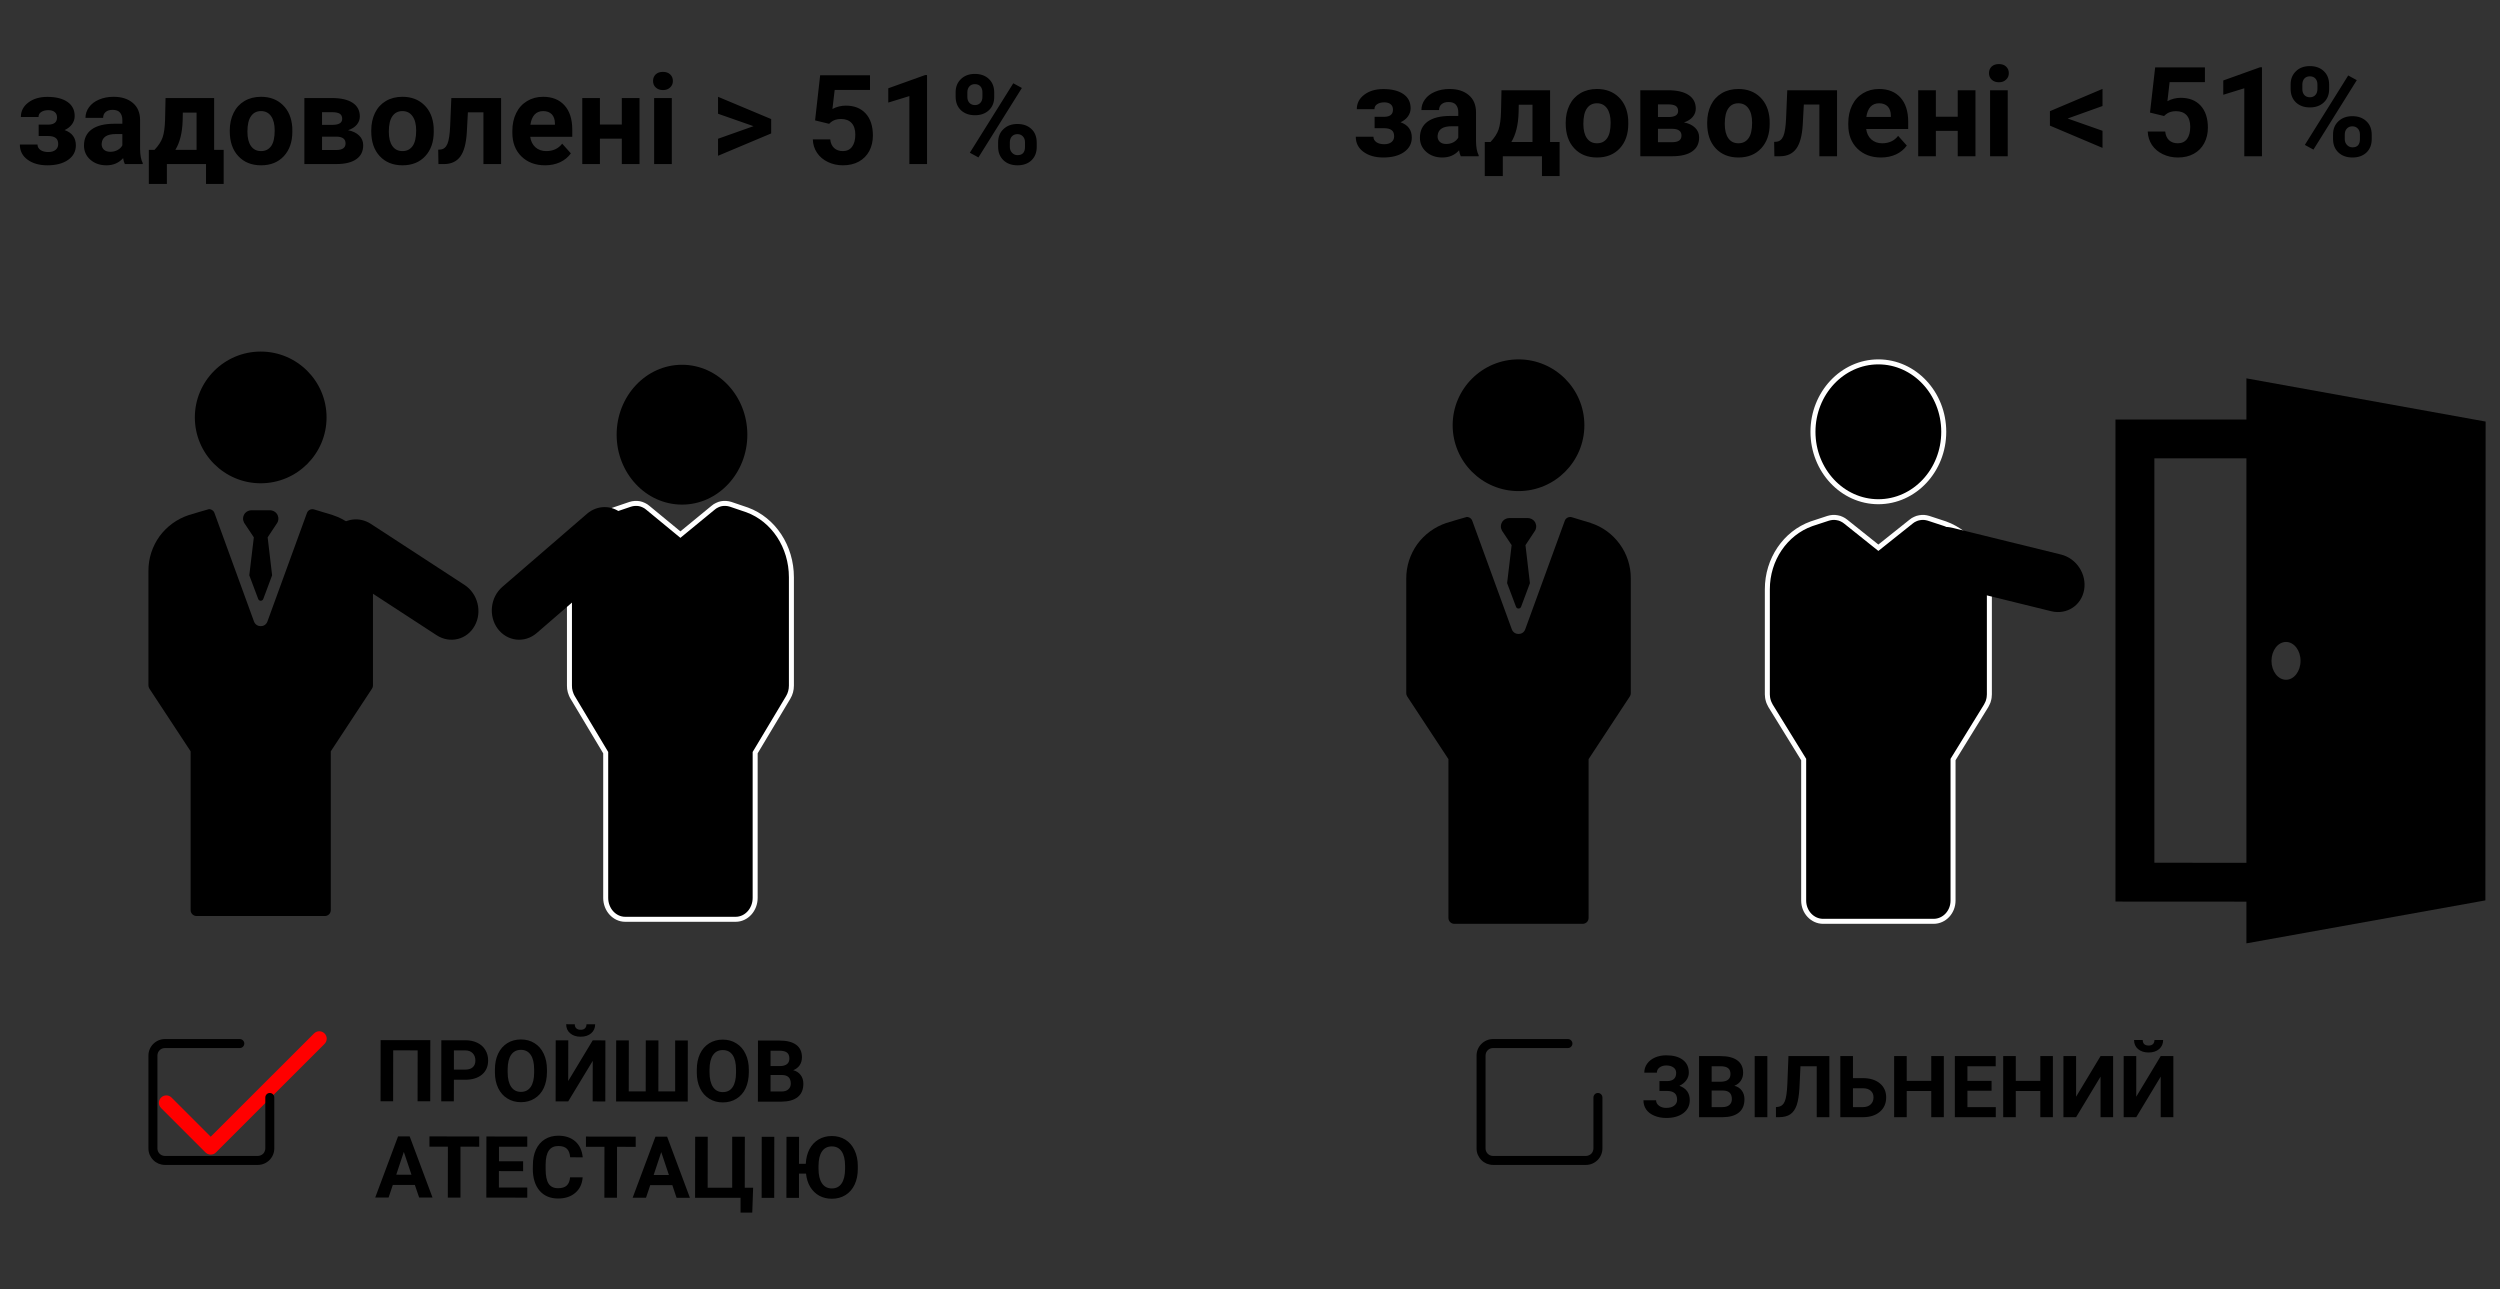 <svg xmlns="http://www.w3.org/2000/svg" viewBox="0 0 320 165" width="320" height="165">
	<rect x="0" y="0" width="320" height="165" fill="#333333" stroke="none"/>
	<style>
		tspan { white-space:pre }
		.shp0 { fill: #ff0000 } 
		.shp1 { fill: #000000 } 
		.shp2 { fill: none;stroke: #ffffff;stroke-width: 0.64 } 
	</style>
	<path id="Layer copy" fill-rule="evenodd" class="shp0" d="M26.97 147.79C26.91 147.79 26.85 147.78 26.79 147.77C26.73 147.76 26.67 147.74 26.61 147.72C26.55 147.69 26.5 147.67 26.45 147.63C26.4 147.6 26.35 147.56 26.3 147.51L20.62 141.83C20.44 141.65 20.34 141.41 20.34 141.16C20.34 140.91 20.44 140.67 20.62 140.49C20.8 140.31 21.04 140.21 21.29 140.21C21.54 140.21 21.78 140.31 21.96 140.49L26.97 145.5L40.2 132.28C40.38 132.1 40.62 132 40.87 132C41.12 132 41.36 132.1 41.54 132.28C41.72 132.46 41.82 132.7 41.82 132.95C41.82 133.2 41.72 133.44 41.54 133.62L27.64 147.51C27.6 147.56 27.55 147.6 27.5 147.63C27.45 147.67 27.39 147.7 27.34 147.72C27.28 147.74 27.22 147.76 27.16 147.77C27.1 147.78 27.04 147.79 26.97 147.79Z" />
	<path id="Layer copy" fill-rule="evenodd" class="shp1" d="M33 149.11L21.11 149.11C20.83 149.11 20.56 149.05 20.3 148.95C20.05 148.84 19.81 148.69 19.62 148.49C19.42 148.29 19.27 148.06 19.16 147.81C19.05 147.55 19 147.27 19 147L19 135.11C19 133.95 19.95 133 21.11 133L30.7 133C30.85 133 31 133.06 31.1 133.17C31.21 133.28 31.27 133.42 31.27 133.57C31.27 133.73 31.21 133.87 31.1 133.98C31 134.09 30.85 134.15 30.7 134.15L21.11 134.15C20.98 134.15 20.86 134.18 20.74 134.22C20.63 134.27 20.52 134.34 20.43 134.43C20.34 134.52 20.27 134.63 20.22 134.74C20.18 134.86 20.15 134.98 20.15 135.11L20.15 147C20.15 147.53 20.58 147.96 21.11 147.96L33 147.96C33.13 147.96 33.25 147.93 33.37 147.88C33.48 147.84 33.59 147.76 33.68 147.68C33.77 147.59 33.84 147.48 33.88 147.37C33.93 147.25 33.96 147.12 33.96 147L33.96 140.48C33.96 140.33 34.02 140.18 34.13 140.07C34.23 139.96 34.38 139.9 34.53 139.9C34.69 139.9 34.83 139.96 34.94 140.07C35.05 140.18 35.11 140.33 35.11 140.48L35.11 147C35.11 148.16 34.16 149.11 33 149.11Z" />
	<path id="Layer copy copy" fill-rule="evenodd" class="shp1" d="M203 149.11L191.11 149.11C190.83 149.11 190.56 149.05 190.3 148.95C190.05 148.84 189.81 148.69 189.62 148.49C189.42 148.29 189.27 148.06 189.16 147.81C189.05 147.55 189 147.27 189 147L189 135.11C189 133.95 189.95 133 191.11 133L200.7 133C200.85 133 201 133.06 201.1 133.17C201.21 133.28 201.27 133.42 201.27 133.57C201.27 133.73 201.21 133.87 201.1 133.98C201 134.09 200.85 134.15 200.7 134.15L191.11 134.15C190.98 134.15 190.86 134.18 190.74 134.22C190.63 134.27 190.52 134.34 190.43 134.43C190.34 134.52 190.27 134.63 190.22 134.74C190.18 134.86 190.15 134.98 190.15 135.11L190.15 147C190.15 147.53 190.58 147.96 191.11 147.96L203 147.96C203.13 147.96 203.25 147.93 203.37 147.88C203.48 147.84 203.59 147.76 203.68 147.68C203.77 147.59 203.84 147.48 203.88 147.37C203.93 147.25 203.96 147.12 203.96 147L203.96 140.48C203.96 140.33 204.02 140.18 204.13 140.07C204.23 139.96 204.38 139.9 204.53 139.9C204.69 139.9 204.83 139.96 204.94 140.07C205.05 140.18 205.11 140.33 205.11 140.48L205.11 147C205.11 148.16 204.16 149.11 203 149.11Z" />
	<g id="Layer">
		<path id="Layer" fill-rule="evenodd" class="shp1" d="M203.63 66.95C204.37 67.19 205.07 67.55 205.69 68C206.32 68.46 206.87 69.02 207.33 69.65C207.79 70.28 208.14 70.97 208.38 71.71C208.62 72.45 208.74 73.22 208.74 74L208.74 88.73C208.74 88.76 208.74 88.8 208.73 88.83C208.73 88.87 208.72 88.91 208.71 88.94C208.7 88.97 208.69 89.01 208.67 89.04C208.66 89.07 208.64 89.11 208.62 89.14L203.34 97.17L203.34 117.5C203.34 117.6 203.32 117.69 203.28 117.79C203.25 117.88 203.19 117.96 203.12 118.03C203.05 118.1 202.97 118.15 202.88 118.19C202.79 118.23 202.69 118.25 202.59 118.25L186.15 118.25C185.74 118.25 185.4 117.91 185.4 117.5L185.4 97.17L180.12 89.14C180.04 89.01 180 88.87 180 88.73L180 74.04C180 73.26 180.12 72.48 180.36 71.74C180.6 71 180.96 70.29 181.41 69.66C181.87 69.03 182.43 68.47 183.06 68.01C183.69 67.55 184.39 67.19 185.13 66.94C185.13 66.94 187.68 66.17 187.75 66.17C187.83 66.17 187.9 66.18 187.98 66.21C188.05 66.23 188.12 66.26 188.18 66.31C188.24 66.35 188.3 66.4 188.34 66.46C188.39 66.53 188.43 66.59 188.45 66.66L193.51 80.55C193.81 81.35 194.94 81.35 195.23 80.55L200.29 66.66C200.32 66.57 200.37 66.49 200.43 66.42C200.5 66.35 200.57 66.29 200.66 66.25C200.74 66.21 200.84 66.18 200.93 66.18C201.03 66.17 201.12 66.18 201.21 66.21L203.62 66.94L203.63 66.95ZM194.37 62.86C189.72 62.86 185.94 59.08 185.94 54.43C185.94 49.78 189.72 46 194.37 46C199.02 46 202.8 49.78 202.8 54.43C202.8 59.08 199.02 62.86 194.37 62.86Z" />
		<path id="Layer" fill-rule="evenodd" class="shp1" d="M196.35 66.66C196.29 66.6 196.24 66.55 196.17 66.51C196.11 66.46 196.04 66.43 195.97 66.4C195.9 66.37 195.83 66.35 195.75 66.33C195.68 66.32 195.6 66.31 195.52 66.31L193.22 66.31C192.91 66.31 192.6 66.43 192.39 66.66C192.32 66.74 192.25 66.83 192.21 66.94C192.16 67.04 192.13 67.15 192.12 67.26C192.1 67.38 192.11 67.49 192.13 67.6C192.16 67.71 192.2 67.82 192.25 67.92L193.49 69.78L192.91 74.64L194.05 77.67C194.16 77.97 194.58 77.97 194.7 77.67L195.83 74.64L195.26 69.78L196.49 67.92C196.55 67.82 196.59 67.71 196.61 67.6C196.63 67.49 196.64 67.38 196.63 67.26C196.61 67.15 196.58 67.04 196.54 66.94C196.49 66.83 196.42 66.74 196.35 66.66ZM248.8 55.27C248.8 50.34 245.05 46.32 240.43 46.32C235.82 46.32 232.06 50.34 232.06 55.27C232.06 60.21 235.82 64.22 240.43 64.22C245.05 64.22 248.8 60.21 248.8 55.27Z" />
		<path id="Layer" fill-rule="evenodd" class="shp2" d="M248.8 55.27C248.8 60.21 245.05 64.22 240.43 64.22C235.82 64.22 232.06 60.21 232.06 55.27C232.06 50.34 235.82 46.32 240.43 46.32C245.05 46.32 248.8 50.34 248.8 55.27L248.8 55.27Z" />
		<path id="Layer" fill-rule="evenodd" class="shp1" d="M231.88 67.04L234.01 66.34C234.2 66.28 234.39 66.25 234.59 66.23C234.78 66.22 234.98 66.23 235.17 66.27C235.37 66.3 235.56 66.36 235.74 66.45C235.91 66.53 236.08 66.63 236.24 66.76L240.43 70.11L244.63 66.76C244.78 66.63 244.95 66.53 245.13 66.45C245.31 66.36 245.49 66.3 245.69 66.27C245.88 66.23 246.08 66.22 246.28 66.23C246.47 66.25 246.67 66.28 246.85 66.34L248.98 67.04C252.36 68.25 254.64 71.61 254.64 75.42L254.64 88.88C254.64 89.01 254.63 89.14 254.61 89.27C254.59 89.39 254.57 89.52 254.53 89.64C254.5 89.77 254.46 89.89 254.4 90C254.35 90.12 254.29 90.23 254.23 90.34L249.99 97.22L249.99 115.27C249.99 116.74 248.88 117.93 247.5 117.93L233.36 117.93C231.99 117.93 230.87 116.74 230.87 115.27L230.87 97.22L226.63 90.34C226.57 90.23 226.51 90.12 226.46 90C226.41 89.89 226.36 89.77 226.33 89.64C226.29 89.52 226.27 89.39 226.25 89.27C226.23 89.14 226.22 89.01 226.22 88.88L226.22 75.42C226.22 71.61 228.5 68.25 231.88 67.04Z" />
		<path id="Layer" fill-rule="evenodd" class="shp2" d="M231.88 67.04L234.01 66.34C234.2 66.28 234.39 66.25 234.59 66.23C234.78 66.22 234.98 66.23 235.17 66.27C235.37 66.3 235.56 66.36 235.74 66.45C235.91 66.53 236.08 66.63 236.24 66.76L240.43 70.11L244.63 66.76C244.78 66.63 244.95 66.53 245.13 66.45C245.31 66.36 245.49 66.3 245.69 66.27C245.88 66.23 246.08 66.22 246.28 66.23C246.47 66.25 246.67 66.28 246.85 66.34L248.98 67.04C252.36 68.25 254.64 71.61 254.64 75.42L254.64 88.88C254.64 89.01 254.63 89.14 254.61 89.27C254.59 89.39 254.57 89.52 254.53 89.64C254.5 89.77 254.46 89.89 254.4 90C254.35 90.12 254.29 90.23 254.23 90.34L249.99 97.22L249.99 115.27C249.99 116.74 248.88 117.93 247.5 117.93L233.36 117.93C231.99 117.93 230.87 116.74 230.87 115.27L230.87 97.22L226.63 90.34C226.57 90.23 226.51 90.12 226.46 90C226.41 89.89 226.36 89.77 226.33 89.64C226.29 89.52 226.27 89.39 226.25 89.27C226.23 89.14 226.22 89.01 226.22 88.88L226.22 75.42C226.22 71.61 228.5 68.25 231.88 67.04L231.88 67.04Z" />
		<path id="Layer" fill-rule="evenodd" class="shp1" d="M249.91 67.56L263.81 70.98C265.79 71.47 267.11 73.48 266.77 75.49C266.43 77.49 264.55 78.72 262.57 78.24L251.6 75.54L250.53 78.64L245.59 77.43C245.39 77.38 245.18 77.34 244.97 77.31C244.76 77.28 244.56 77.26 244.35 77.25C244.14 77.24 243.93 77.23 243.72 77.24C243.51 77.25 243.3 77.26 243.09 77.29L245.9 69.62C246.53 68 248.2 67.14 249.91 67.56ZM287.54 48.43L318.16 53.96L318.13 115.25L287.54 120.75L287.54 115.41L270.78 115.4L270.78 53.7L287.54 53.7L287.54 48.43ZM290.75 84.59C290.75 85.92 291.58 87.01 292.61 87.01C293.64 87.01 294.47 85.92 294.47 84.59C294.47 83.25 293.64 82.17 292.61 82.17C291.58 82.17 290.75 83.25 290.75 84.59ZM287.54 110.44L287.54 58.67L275.76 58.67L275.76 110.43L287.54 110.44Z" />
		<path id="Layer copy" fill-rule="evenodd" class="shp1" d="M42.63 65.95C43.37 66.19 44.07 66.55 44.69 67C45.32 67.46 45.87 68.02 46.33 68.65C46.79 69.28 47.14 69.97 47.38 70.71C47.62 71.45 47.74 72.22 47.74 73L47.74 87.73C47.74 87.76 47.74 87.8 47.73 87.83C47.73 87.87 47.72 87.91 47.71 87.94C47.7 87.97 47.69 88.01 47.67 88.04C47.66 88.07 47.64 88.11 47.62 88.14L42.34 96.17L42.34 116.5C42.34 116.6 42.32 116.69 42.28 116.79C42.25 116.88 42.19 116.96 42.12 117.03C42.05 117.1 41.97 117.15 41.88 117.19C41.79 117.23 41.69 117.25 41.59 117.25L25.15 117.25C24.74 117.25 24.4 116.91 24.4 116.5L24.4 96.17L19.12 88.14C19.04 88.01 19 87.87 19 87.73L19 73.04C19 72.26 19.12 71.48 19.36 70.74C19.6 70 19.96 69.29 20.41 68.66C20.87 68.03 21.43 67.47 22.06 67.01C22.69 66.55 23.39 66.19 24.13 65.94C24.13 65.94 26.68 65.17 26.75 65.17C26.83 65.17 26.9 65.18 26.98 65.21C27.05 65.23 27.12 65.26 27.18 65.31C27.24 65.35 27.3 65.4 27.34 65.46C27.39 65.53 27.43 65.59 27.45 65.66L32.51 79.55C32.81 80.35 33.94 80.35 34.23 79.55L39.29 65.66C39.32 65.57 39.37 65.49 39.43 65.42C39.5 65.35 39.57 65.29 39.66 65.25C39.74 65.21 39.84 65.18 39.93 65.18C40.03 65.17 40.12 65.18 40.21 65.21L42.62 65.94L42.63 65.95ZM33.37 61.86C28.72 61.86 24.94 58.08 24.94 53.43C24.94 48.78 28.72 45 33.37 45C38.02 45 41.8 48.78 41.8 53.43C41.8 58.08 38.02 61.86 33.37 61.86Z" />
		<path id="Layer copy" fill-rule="evenodd" class="shp1" d="M35.35 65.66C35.29 65.6 35.24 65.55 35.17 65.51C35.11 65.46 35.04 65.43 34.97 65.4C34.9 65.37 34.83 65.35 34.75 65.33C34.68 65.32 34.6 65.31 34.52 65.31L32.22 65.31C31.91 65.31 31.6 65.43 31.39 65.66C31.32 65.74 31.25 65.83 31.21 65.94C31.16 66.04 31.13 66.15 31.12 66.26C31.1 66.38 31.11 66.49 31.13 66.6C31.16 66.71 31.2 66.82 31.25 66.92L32.49 68.78L31.91 73.64L33.05 76.67C33.16 76.97 33.58 76.97 33.7 76.67L34.83 73.64L34.26 68.78L35.49 66.92C35.55 66.82 35.59 66.71 35.61 66.6C35.63 66.49 35.64 66.38 35.63 66.26C35.61 66.15 35.58 66.04 35.54 65.94C35.49 65.83 35.42 65.74 35.35 65.66ZM95.66 55.64C95.66 50.7 91.91 46.69 87.3 46.69C82.68 46.69 78.93 50.7 78.93 55.64C78.93 60.57 82.68 64.59 87.3 64.59C91.91 64.59 95.66 60.57 95.66 55.64Z" />
		<path id="Layer copy" fill-rule="evenodd" class="shp1" d="M78.55 65.27L80.67 64.55C80.86 64.49 81.05 64.45 81.25 64.44C81.45 64.42 81.65 64.44 81.84 64.47C82.03 64.51 82.22 64.57 82.4 64.66C82.58 64.74 82.75 64.85 82.9 64.98L87.09 68.43L91.29 64.98C91.44 64.85 91.61 64.74 91.79 64.66C91.96 64.57 92.15 64.51 92.35 64.47C92.54 64.44 92.74 64.42 92.94 64.44C93.13 64.45 93.33 64.49 93.52 64.55L95.64 65.27C99.02 66.51 101.3 69.97 101.3 73.89L101.3 87.76C101.3 88.3 101.16 88.82 100.89 89.27L96.66 96.34L96.66 114.93C96.66 116.44 95.54 117.67 94.16 117.67L80.03 117.67C78.65 117.67 77.53 116.44 77.53 114.93L77.53 96.34L73.3 89.27C73.23 89.15 73.17 89.04 73.12 88.91C73.07 88.79 73.03 88.67 72.99 88.54C72.96 88.41 72.93 88.29 72.91 88.15C72.9 88.02 72.89 87.89 72.89 87.76L72.89 73.89C72.89 69.97 75.16 66.51 78.55 65.27Z" />
		<path id="Layer copy" fill-rule="evenodd" class="shp2" d="M78.55 65.27L80.67 64.55C80.86 64.49 81.05 64.45 81.25 64.44C81.45 64.42 81.65 64.44 81.84 64.47C82.03 64.51 82.22 64.57 82.4 64.66C82.58 64.74 82.75 64.85 82.9 64.98L87.09 68.43L91.29 64.98C91.44 64.85 91.61 64.74 91.79 64.66C91.96 64.57 92.15 64.51 92.35 64.47C92.54 64.44 92.74 64.42 92.94 64.44C93.13 64.45 93.33 64.49 93.52 64.55L95.64 65.27C99.02 66.51 101.3 69.97 101.3 73.89L101.3 87.76C101.3 88.3 101.16 88.82 100.89 89.27L96.66 96.34L96.66 114.93C96.66 116.44 95.54 117.67 94.16 117.67L80.03 117.67C78.65 117.67 77.53 116.44 77.53 114.93L77.53 96.34L73.3 89.27C73.23 89.15 73.17 89.04 73.12 88.91C73.07 88.79 73.03 88.67 72.99 88.54C72.96 88.41 72.93 88.29 72.91 88.15C72.9 88.02 72.89 87.89 72.89 87.76L72.89 73.89C72.89 69.97 75.16 66.51 78.55 65.27L78.55 65.27Z" />
		<path id="Layer copy" fill-rule="evenodd" class="shp1" d="M47.46 67.05L59.46 74.87C61.16 75.98 61.75 78.32 60.76 80.1C59.78 81.88 57.6 82.42 55.89 81.31L46.42 75.14L44.39 77.72L40.13 74.94C39.95 74.83 39.77 74.73 39.59 74.63C39.4 74.53 39.21 74.44 39.02 74.36C38.82 74.28 38.63 74.21 38.43 74.15C38.23 74.09 38.02 74.04 37.82 73.99L43 67.67C44.12 66.35 45.99 66.1 47.46 67.05ZM79.64 65.78L85.62 71.34C85.43 71.41 85.23 71.49 85.04 71.58C84.85 71.67 84.67 71.77 84.49 71.87C84.31 71.98 84.13 72.09 83.96 72.21C83.79 72.33 83.62 72.46 83.46 72.59L79.61 75.92L77.25 73.64L68.7 81.03C67.16 82.36 64.93 82.11 63.71 80.48C62.5 78.85 62.76 76.45 64.3 75.12L75.14 65.76C76.47 64.62 78.35 64.62 79.64 65.78Z" />
		<path id="задоволені &gt; 51% " fill="#000000" d="M7.3 15.04Q7.3 14.59 7.01 14.35Q6.72 14.1 6.18 14.1Q5.63 14.1 5.27 14.34Q4.93 14.56 4.93 14.98L2.67 14.98Q2.67 13.84 3.63 13.12Q4.58 12.4 6.06 12.4Q7.7 12.4 8.63 13.04Q9.56 13.68 9.56 14.86Q9.56 15.42 9.22 15.9Q8.88 16.37 8.27 16.65Q9.71 17.16 9.71 18.61Q9.71 19.77 8.71 20.47Q7.72 21.16 6.06 21.16Q4.52 21.16 3.53 20.44Q2.54 19.72 2.54 18.5L4.8 18.5Q4.8 18.93 5.18 19.2Q5.56 19.46 6.18 19.46Q6.78 19.46 7.12 19.18Q7.45 18.9 7.45 18.45Q7.45 17.89 7.13 17.66Q6.81 17.41 6.17 17.41L4.95 17.41L4.95 15.95L6.25 15.95Q7.3 15.91 7.3 15.04ZM18.27 21L15.98 21Q15.83 20.7 15.76 20.24Q14.94 21.16 13.63 21.16Q12.38 21.16 11.56 20.44Q10.75 19.72 10.75 18.63Q10.75 17.28 11.74 16.56Q12.74 15.84 14.63 15.84L15.66 15.84L15.66 15.35Q15.66 14.77 15.36 14.41Q15.06 14.06 14.41 14.06Q13.84 14.06 13.52 14.34Q13.2 14.61 13.2 15.09L10.94 15.09Q10.94 14.35 11.39 13.73Q11.84 13.1 12.67 12.75Q13.5 12.39 14.53 12.39Q16.09 12.39 17.01 13.18Q17.93 13.96 17.93 15.38L17.93 19.05Q17.94 20.25 18.27 20.87L18.27 21ZM14.12 19.43Q14.62 19.43 15.04 19.21Q15.46 18.98 15.66 18.61L15.66 17.16L14.82 17.16Q13.13 17.16 13.02 18.33L13.01 18.46Q13.01 18.88 13.3 19.16Q13.6 19.43 14.12 19.43ZM19.05 19.18L19.78 19.18Q20.55 18.37 20.82 17.57Q21.09 16.77 21.13 15.31L21.19 12.55L27.41 12.55L27.41 19.18L28.63 19.18L28.63 23.54L26.37 23.54L26.37 21L21.36 21L21.36 23.54L19.05 23.54L19.05 19.18ZM22.45 19.18L25.16 19.18L25.16 14.41L23.4 14.41L23.38 15.43Q23.31 17.76 22.45 19.18ZM29.41 16.8L29.41 16.7Q29.41 15.44 29.9 14.45Q30.38 13.47 31.29 12.93Q32.2 12.39 33.41 12.39Q35.12 12.39 36.2 13.44Q37.28 14.48 37.41 16.28L37.42 16.86Q37.42 18.8 36.34 19.98Q35.25 21.16 33.42 21.16Q31.59 21.16 30.5 19.98Q29.41 18.81 29.41 16.8ZM31.67 16.86Q31.67 18.06 32.13 18.7Q32.58 19.34 33.42 19.34Q34.24 19.34 34.7 18.71Q35.16 18.08 35.16 16.7Q35.16 15.52 34.7 14.87Q34.24 14.22 33.41 14.22Q32.58 14.22 32.13 14.87Q31.67 15.51 31.67 16.86ZM43.03 21L38.96 21L38.96 12.55L42.49 12.55Q44.22 12.55 45.14 13.16Q46.06 13.77 46.06 14.91Q46.06 15.49 45.67 15.96Q45.29 16.42 44.55 16.67Q45.45 16.84 45.97 17.35Q46.49 17.85 46.49 18.59Q46.49 19.77 45.6 20.38Q44.72 21 43.03 21ZM43.09 17.49L41.22 17.49L41.22 19.2L43.04 19.2Q44.23 19.2 44.23 18.36Q44.23 17.51 43.09 17.49ZM41.22 14.36L41.22 15.98L42.62 15.98Q43.8 15.96 43.8 15.21Q43.8 14.75 43.48 14.55Q43.16 14.36 42.49 14.36L41.22 14.36ZM47.52 16.8L47.52 16.7Q47.52 15.44 48 14.45Q48.48 13.47 49.39 12.93Q50.3 12.39 51.51 12.39Q53.22 12.39 54.3 13.44Q55.38 14.48 55.51 16.28L55.52 16.86Q55.52 18.8 54.44 19.98Q53.35 21.16 51.52 21.16Q49.7 21.16 48.6 19.98Q47.52 18.81 47.52 16.8ZM49.77 16.86Q49.77 18.06 50.23 18.7Q50.68 19.34 51.52 19.34Q52.34 19.34 52.8 18.71Q53.27 18.08 53.27 16.7Q53.27 15.52 52.8 14.87Q52.34 14.22 51.51 14.22Q50.68 14.22 50.23 14.87Q49.77 15.51 49.77 16.86ZM57.77 12.55L64.14 12.55L64.14 21L61.88 21L61.88 14.38L59.89 14.38L59.75 16.98Q59.62 19.07 58.93 20.02Q58.24 20.98 56.88 21L56.12 21L56.09 19.16L56.38 19.14Q56.98 19.09 57.27 18.42Q57.55 17.75 57.62 16.13L57.77 12.55ZM69.77 21.16Q67.91 21.16 66.74 20.02Q65.58 18.88 65.58 16.98L65.58 16.76Q65.58 15.48 66.07 14.48Q66.56 13.48 67.46 12.94Q68.37 12.39 69.52 12.39Q71.26 12.39 72.25 13.48Q73.25 14.58 73.25 16.59L73.25 17.51L67.87 17.51Q67.98 18.34 68.52 18.84Q69.08 19.34 69.92 19.34Q71.23 19.34 71.96 18.39L73.07 19.63Q72.56 20.35 71.7 20.76Q70.83 21.16 69.77 21.16ZM69.52 14.22Q68.84 14.22 68.42 14.67Q68.01 15.13 67.89 15.97L71.03 15.97L71.03 15.79Q71.02 15.04 70.63 14.63Q70.23 14.22 69.52 14.22ZM81.86 12.55L81.86 21L79.59 21L79.59 17.75L76.79 17.75L76.79 21L74.53 21L74.53 12.55L76.79 12.55L76.79 15.94L79.59 15.94L79.59 12.55L81.86 12.55ZM85.99 12.55L85.99 21L83.73 21L83.73 12.55L85.99 12.55ZM83.59 10.36Q83.59 9.85 83.93 9.52Q84.27 9.2 84.86 9.2Q85.44 9.2 85.78 9.52Q86.13 9.85 86.13 10.36Q86.13 10.88 85.77 11.2Q85.43 11.53 84.86 11.53Q84.29 11.53 83.94 11.2Q83.59 10.88 83.59 10.36ZM91.91 17.76L96.45 16.15L91.91 14.56L91.91 12.39L98.71 15.24L98.71 17.08L91.91 19.94L91.91 17.76ZM106.13 15.85L104.33 15.41L104.98 9.63L111.36 9.63L111.36 11.51L106.84 11.51L106.55 13.95Q107.36 13.52 108.27 13.52Q109.89 13.52 110.81 14.53Q111.73 15.54 111.73 17.35Q111.73 18.45 111.27 19.33Q110.8 20.2 109.94 20.68Q109.07 21.16 107.89 21.16Q106.86 21.16 105.98 20.74Q105.09 20.32 104.58 19.56Q104.07 18.8 104.04 17.84L106.27 17.84Q106.34 18.55 106.77 18.95Q107.2 19.34 107.88 19.34Q108.65 19.34 109.06 18.79Q109.48 18.23 109.48 17.23Q109.48 16.26 109 15.74Q108.52 15.23 107.65 15.23Q106.84 15.23 106.34 15.65L106.13 15.85ZM118.66 9.61L118.66 21L116.4 21L116.4 12.3L113.7 13.13L113.7 11.3L118.41 9.61L118.66 9.61ZM122.32 12.37L122.32 11.81Q122.32 10.77 123 10.12Q123.68 9.46 124.78 9.46Q125.9 9.46 126.58 10.11Q127.26 10.75 127.26 11.85L127.26 12.41Q127.26 13.47 126.58 14.11Q125.9 14.75 124.8 14.75Q123.69 14.75 123 14.11Q122.32 13.46 122.32 12.37ZM123.82 11.84L123.82 12.41Q123.82 12.88 124.09 13.17Q124.36 13.45 124.8 13.45Q125.23 13.45 125.49 13.16Q125.75 12.88 125.75 12.39L125.75 11.81Q125.75 11.34 125.49 11.05Q125.23 10.77 124.78 10.77Q124.35 10.77 124.09 11.05Q123.82 11.34 123.82 11.84ZM127.76 18.79L127.76 18.21Q127.76 17.16 128.45 16.52Q129.13 15.87 130.23 15.87Q131.34 15.87 132.02 16.51Q132.7 17.14 132.7 18.26L132.7 18.82Q132.7 19.87 132.03 20.52Q131.36 21.16 130.24 21.16Q129.12 21.16 128.44 20.51Q127.76 19.86 127.76 18.79ZM129.26 18.23L129.26 18.82Q129.26 19.25 129.54 19.55Q129.82 19.86 130.24 19.86Q131.2 19.86 131.2 18.8L131.2 18.21Q131.2 17.74 130.93 17.46Q130.66 17.17 130.23 17.17Q129.79 17.17 129.52 17.46Q129.26 17.74 129.26 18.23ZM130.8 11.26L125.24 20.15L124.14 19.55L129.7 10.66L130.8 11.26Z" />
		<path id="задоволені &lt; 51% " fill="#000000" d="M178.3 14.04Q178.3 13.59 178.01 13.35Q177.72 13.1 177.18 13.1Q176.63 13.1 176.27 13.34Q175.93 13.56 175.93 13.98L173.67 13.98Q173.67 12.84 174.63 12.12Q175.58 11.4 177.06 11.4Q178.7 11.4 179.63 12.04Q180.56 12.68 180.56 13.86Q180.56 14.42 180.22 14.9Q179.88 15.37 179.27 15.65Q180.71 16.16 180.71 17.61Q180.71 18.77 179.71 19.47Q178.72 20.16 177.06 20.16Q175.52 20.16 174.53 19.44Q173.54 18.72 173.54 17.5L175.8 17.5Q175.8 17.93 176.18 18.2Q176.56 18.46 177.18 18.46Q177.78 18.46 178.12 18.18Q178.45 17.9 178.45 17.45Q178.45 16.89 178.13 16.66Q177.81 16.41 177.17 16.41L175.95 16.41L175.95 14.95L177.25 14.95Q178.3 14.91 178.3 14.04ZM189.27 20L186.98 20Q186.83 19.7 186.76 19.24Q185.94 20.16 184.63 20.16Q183.38 20.16 182.56 19.44Q181.75 18.72 181.75 17.63Q181.75 16.28 182.74 15.56Q183.74 14.84 185.63 14.84L186.66 14.84L186.66 14.35Q186.66 13.77 186.36 13.41Q186.06 13.06 185.41 13.06Q184.84 13.06 184.52 13.34Q184.2 13.61 184.2 14.09L181.94 14.09Q181.94 13.35 182.39 12.73Q182.84 12.1 183.67 11.75Q184.5 11.39 185.53 11.39Q187.09 11.39 188.01 12.18Q188.93 12.96 188.93 14.38L188.93 18.05Q188.94 19.25 189.27 19.87L189.27 20ZM185.12 18.43Q185.62 18.43 186.04 18.21Q186.46 17.98 186.66 17.61L186.66 16.16L185.82 16.16Q184.13 16.16 184.02 17.33L184.01 17.46Q184.01 17.88 184.3 18.16Q184.6 18.43 185.12 18.43ZM190.05 18.18L190.78 18.18Q191.55 17.37 191.82 16.57Q192.09 15.77 192.13 14.31L192.19 11.55L198.41 11.55L198.41 18.18L199.63 18.18L199.63 22.54L197.37 22.54L197.37 20L192.36 20L192.36 22.54L190.05 22.54L190.05 18.18ZM193.45 18.18L196.16 18.18L196.16 13.41L194.4 13.41L194.38 14.43Q194.31 16.76 193.45 18.18ZM200.41 15.8L200.41 15.7Q200.41 14.44 200.9 13.45Q201.38 12.47 202.29 11.93Q203.2 11.39 204.41 11.39Q206.12 11.39 207.2 12.44Q208.28 13.48 208.41 15.28L208.42 15.86Q208.42 17.8 207.34 18.98Q206.25 20.16 204.42 20.16Q202.59 20.16 201.5 18.98Q200.41 17.81 200.41 15.8ZM202.67 15.86Q202.67 17.06 203.13 17.7Q203.58 18.34 204.42 18.34Q205.24 18.34 205.7 17.71Q206.16 17.08 206.16 15.7Q206.16 14.52 205.7 13.87Q205.24 13.22 204.41 13.22Q203.58 13.22 203.13 13.87Q202.67 14.51 202.67 15.86ZM214.03 20L209.96 20L209.96 11.55L213.49 11.55Q215.22 11.55 216.14 12.16Q217.06 12.77 217.06 13.91Q217.06 14.49 216.67 14.96Q216.29 15.42 215.55 15.67Q216.45 15.84 216.97 16.35Q217.49 16.85 217.49 17.59Q217.49 18.77 216.6 19.38Q215.72 20 214.03 20ZM214.09 16.49L212.22 16.49L212.22 18.2L214.04 18.2Q215.23 18.2 215.23 17.36Q215.23 16.51 214.09 16.49ZM212.22 13.36L212.22 14.98L213.62 14.98Q214.8 14.96 214.8 14.21Q214.8 13.75 214.48 13.55Q214.16 13.36 213.49 13.36L212.22 13.36ZM218.52 15.8L218.52 15.7Q218.52 14.44 219 13.45Q219.48 12.47 220.39 11.93Q221.3 11.39 222.51 11.39Q224.22 11.39 225.3 12.44Q226.38 13.48 226.51 15.28L226.52 15.86Q226.52 17.8 225.44 18.98Q224.35 20.16 222.52 20.16Q220.7 20.16 219.6 18.98Q218.52 17.81 218.52 15.8ZM220.77 15.86Q220.77 17.06 221.23 17.7Q221.68 18.34 222.52 18.34Q223.34 18.34 223.8 17.71Q224.27 17.08 224.27 15.7Q224.27 14.52 223.8 13.87Q223.34 13.22 222.51 13.22Q221.68 13.22 221.23 13.87Q220.77 14.51 220.77 15.86ZM228.77 11.55L235.14 11.55L235.14 20L232.88 20L232.88 13.38L230.89 13.38L230.75 15.98Q230.62 18.07 229.93 19.02Q229.24 19.98 227.88 20L227.12 20L227.09 18.16L227.38 18.14Q227.98 18.09 228.27 17.42Q228.55 16.75 228.62 15.13L228.77 11.55ZM240.77 20.16Q238.91 20.16 237.74 19.02Q236.58 17.88 236.58 15.98L236.58 15.76Q236.58 14.48 237.07 13.48Q237.56 12.48 238.46 11.94Q239.37 11.39 240.52 11.39Q242.26 11.39 243.25 12.48Q244.25 13.58 244.25 15.59L244.25 16.51L238.87 16.51Q238.98 17.34 239.52 17.84Q240.08 18.34 240.92 18.34Q242.23 18.34 242.96 17.39L244.07 18.63Q243.56 19.35 242.7 19.76Q241.83 20.16 240.77 20.16ZM240.52 13.22Q239.84 13.22 239.42 13.67Q239.01 14.13 238.89 14.97L242.03 14.97L242.03 14.79Q242.02 14.04 241.63 13.63Q241.23 13.22 240.52 13.22ZM252.86 11.55L252.86 20L250.59 20L250.59 16.75L247.79 16.75L247.79 20L245.53 20L245.53 11.55L247.79 11.55L247.79 14.94L250.59 14.94L250.59 11.55L252.86 11.55ZM256.99 11.55L256.99 20L254.73 20L254.73 11.55L256.99 11.55ZM254.59 9.36Q254.59 8.85 254.93 8.52Q255.27 8.2 255.86 8.2Q256.44 8.2 256.78 8.52Q257.13 8.85 257.13 9.36Q257.13 9.88 256.77 10.2Q256.43 10.53 255.86 10.53Q255.29 10.53 254.94 10.2Q254.59 9.88 254.59 9.36ZM269.12 13.57L264.66 15.17L269.12 16.74L269.12 18.93L262.39 16.08L262.39 14.23L269.12 11.38L269.12 13.57ZM277 14.85L275.2 14.41L275.86 8.63L282.23 8.63L282.23 10.51L277.71 10.51L277.43 12.95Q278.23 12.52 279.14 12.52Q280.77 12.52 281.69 13.53Q282.61 14.54 282.61 16.35Q282.61 17.45 282.14 18.33Q281.68 19.2 280.81 19.68Q279.95 20.16 278.77 20.16Q277.73 20.16 276.85 19.74Q275.97 19.32 275.45 18.56Q274.95 17.8 274.91 16.84L277.15 16.84Q277.22 17.55 277.64 17.95Q278.07 18.34 278.76 18.34Q279.52 18.34 279.94 17.79Q280.35 17.23 280.35 16.23Q280.35 15.26 279.88 14.74Q279.4 14.23 278.52 14.23Q277.72 14.23 277.22 14.65L277 14.85ZM289.53 8.61L289.53 20L287.27 20L287.27 11.3L284.58 12.13L284.58 10.3L289.29 8.61L289.53 8.61ZM293.2 11.37L293.2 10.81Q293.2 9.77 293.88 9.12Q294.55 8.46 295.66 8.46Q296.77 8.46 297.45 9.11Q298.13 9.75 298.13 10.85L298.13 11.41Q298.13 12.47 297.45 13.11Q296.77 13.75 295.67 13.75Q294.56 13.75 293.88 13.11Q293.2 12.46 293.2 11.37ZM294.7 10.84L294.7 11.41Q294.7 11.88 294.96 12.17Q295.23 12.45 295.67 12.45Q296.11 12.45 296.37 12.16Q296.63 11.88 296.63 11.39L296.63 10.81Q296.63 10.34 296.37 10.05Q296.11 9.77 295.66 9.77Q295.23 9.77 294.96 10.05Q294.7 10.34 294.7 10.84ZM298.63 17.79L298.63 17.21Q298.63 16.16 299.32 15.52Q300.01 14.87 301.1 14.87Q302.21 14.87 302.89 15.51Q303.58 16.14 303.58 17.26L303.58 17.82Q303.58 18.87 302.91 19.52Q302.23 20.16 301.12 20.16Q299.99 20.16 299.31 19.51Q298.63 18.86 298.63 17.79ZM300.13 17.23L300.13 17.82Q300.13 18.25 300.41 18.55Q300.7 18.86 301.12 18.86Q302.07 18.86 302.07 17.8L302.07 17.21Q302.07 16.74 301.8 16.46Q301.54 16.17 301.1 16.17Q300.66 16.17 300.4 16.46Q300.13 16.74 300.13 17.23ZM301.67 10.26L296.12 19.15L295.02 18.55L300.57 9.66L301.67 10.26Z" />
		<g id="ПРОЙШОВ АТЕСТАЦІЮ ">
			<path id="ПРОЙШОВ " fill="#000000" d="M55.08 133.14L55.07 140.96L53.45 140.96L53.46 134.45L50.33 134.44L50.32 140.96L48.71 140.96L48.72 133.14L55.08 133.14ZM59.51 138.21L58.1 138.21L58.09 140.97L56.48 140.97L56.49 133.15L59.54 133.15Q60.42 133.15 61.09 133.47Q61.76 133.79 62.12 134.39Q62.48 134.98 62.48 135.74Q62.48 136.89 61.69 137.55Q60.9 138.21 59.51 138.21ZM58.1 134.45L58.1 136.91L59.54 136.91Q60.18 136.91 60.51 136.61Q60.85 136.31 60.85 135.75Q60.85 135.17 60.51 134.82Q60.17 134.46 59.58 134.45L58.1 134.45ZM70.01 136.9L70.01 137.25Q70 138.4 69.6 139.27Q69.19 140.14 68.42 140.61Q67.67 141.08 66.68 141.08Q65.71 141.08 64.95 140.61Q64.19 140.15 63.77 139.28Q63.35 138.41 63.35 137.28L63.35 136.9Q63.35 135.74 63.76 134.87Q64.18 133.99 64.94 133.52Q65.7 133.05 66.68 133.05Q67.66 133.05 68.41 133.52Q69.18 133.99 69.59 134.87Q70.01 135.75 70.01 136.9ZM68.37 137.27L68.37 136.89Q68.37 135.66 67.93 135.02Q67.49 134.38 66.68 134.38Q65.87 134.38 65.43 135.01Q64.99 135.64 64.98 136.86L64.98 137.24Q64.98 138.44 65.42 139.1Q65.86 139.76 66.68 139.76Q67.49 139.76 67.93 139.13Q68.37 138.49 68.37 137.27ZM72.73 138.37L75.87 133.16L77.49 133.17L77.48 140.99L75.86 140.98L75.87 135.79L72.73 140.98L71.12 140.98L71.13 133.16L72.74 133.16L72.73 138.37ZM75.07 131.11L76.18 131.11Q76.18 131.82 75.67 132.26Q75.16 132.7 74.32 132.7Q73.49 132.7 72.98 132.26Q72.47 131.83 72.47 131.1L73.57 131.11Q73.57 131.44 73.77 131.63Q73.97 131.81 74.32 131.81Q74.67 131.82 74.87 131.63Q75.07 131.44 75.07 131.11ZM78.87 133.17L80.49 133.17L80.48 139.7L82.65 139.7L82.66 133.17L84.28 133.17L84.27 139.7L86.42 139.7L86.42 133.18L88.04 133.18L88.03 141L78.86 140.99L78.87 133.17ZM95.85 136.92L95.85 137.27Q95.84 138.43 95.44 139.3Q95.03 140.17 94.26 140.64Q93.51 141.11 92.52 141.11Q91.55 141.11 90.79 140.64Q90.03 140.17 89.61 139.31Q89.19 138.44 89.19 137.31L89.19 136.92Q89.19 135.77 89.6 134.89Q90.02 134.01 90.78 133.54Q91.54 133.07 92.52 133.07Q93.5 133.07 94.25 133.55Q95.02 134.02 95.43 134.9Q95.85 135.77 95.85 136.92ZM94.21 137.3L94.21 136.92Q94.21 135.69 93.78 135.05Q93.34 134.41 92.52 134.41Q91.71 134.4 91.27 135.04Q90.83 135.67 90.82 136.89L90.82 137.27Q90.82 138.46 91.26 139.13Q91.7 139.79 92.52 139.79Q93.34 139.79 93.77 139.16Q94.21 138.52 94.21 137.3ZM100.05 141.01L97.01 141.01L97.02 133.19L99.76 133.19Q101.18 133.19 101.92 133.74Q102.65 134.28 102.65 135.33Q102.65 135.91 102.36 136.35Q102.06 136.78 101.53 136.99Q102.14 137.14 102.48 137.6Q102.83 138.05 102.83 138.71Q102.83 139.84 102.11 140.42Q101.39 141 100.05 141.01ZM100.11 137.6L98.63 137.6L98.63 139.71L100.01 139.71Q100.58 139.72 100.89 139.45Q101.22 139.17 101.22 138.7Q101.22 137.62 100.11 137.6ZM98.63 134.49L98.63 136.46L99.82 136.46Q101.04 136.44 101.04 135.49Q101.04 134.96 100.73 134.73Q100.43 134.49 99.76 134.49L98.63 134.49Z" />
			<path id="АТЕСТАЦІЮ " fill="#000000" d="M53.65 153.28L53.1 151.67L50.28 151.67L49.74 153.28L48.03 153.28L50.95 145.46L52.44 145.46L55.36 153.28L53.65 153.28ZM51.69 147.44L50.72 150.36L52.67 150.37L51.69 147.44ZM61.34 145.47L61.34 146.78L58.94 146.77L58.94 153.29L57.32 153.29L57.33 146.77L54.97 146.77L54.97 145.46L61.34 145.47ZM66.96 148.64L66.96 149.91L63.86 149.9L63.86 152L67.49 152L67.49 153.3L62.25 153.29L62.26 145.47L67.49 145.48L67.49 146.78L63.87 146.78L63.87 148.64L66.96 148.64ZM72.97 150.7L74.58 150.7Q74.49 151.96 73.64 152.68Q72.8 153.41 71.43 153.41Q69.93 153.41 69.06 152.4Q68.2 151.38 68.2 149.61L68.21 149.13Q68.21 148.01 68.6 147.15Q69 146.29 69.74 145.83Q70.48 145.37 71.46 145.37Q72.81 145.37 73.64 146.1Q74.46 146.83 74.59 148.14L72.98 148.13Q72.92 147.38 72.56 147.04Q72.2 146.69 71.46 146.69Q70.65 146.69 70.25 147.27Q69.85 147.85 69.84 149.06L69.84 149.65Q69.84 150.92 70.22 151.51Q70.6 152.09 71.43 152.09Q72.18 152.09 72.54 151.75Q72.91 151.41 72.97 150.7ZM81.37 145.49L81.37 146.8L78.98 146.79L78.97 153.31L77.36 153.31L77.37 146.79L75 146.79L75 145.48L81.37 145.49ZM86.6 153.32L86.06 151.7L83.23 151.7L82.69 153.31L80.98 153.31L83.9 145.49L85.39 145.49L88.31 153.32L86.6 153.32ZM84.64 147.47L83.67 150.4L85.62 150.4L84.64 147.47ZM88.97 153.32L88.98 145.5L90.59 145.5L90.58 152.03L93.72 152.03L93.72 145.5L95.34 145.5L95.33 152.03L96.4 152.03L96.29 155.21L94.79 155.21L94.79 153.32L88.97 153.32ZM99.11 145.51L99.1 153.33L97.49 153.33L97.5 145.51L99.11 145.51ZM109.8 149.26L109.8 149.61Q109.8 150.76 109.39 151.63Q108.98 152.5 108.22 152.97Q107.46 153.44 106.48 153.44Q105.58 153.44 104.86 153.05Q104.16 152.66 103.71 151.93Q103.27 151.2 103.17 150.22L102.27 150.22L102.27 153.33L100.66 153.33L100.67 145.51L102.28 145.51L102.27 148.97L103.14 148.97Q103.19 147.91 103.61 147.1Q104.04 146.29 104.78 145.85Q105.53 145.41 106.47 145.41Q107.45 145.41 108.21 145.88Q108.97 146.35 109.38 147.23Q109.8 148.11 109.8 149.26ZM108.17 149.63L108.17 149.25Q108.17 148.02 107.73 147.38Q107.29 146.74 106.47 146.74Q105.66 146.74 105.22 147.37Q104.78 148 104.77 149.22L104.77 149.6Q104.77 150.8 105.21 151.46Q105.65 152.12 106.48 152.12Q107.29 152.12 107.72 151.49Q108.16 150.85 108.17 149.63Z" />
		</g>
		<path id="ЗВІЛЬНЕНИЙ " fill="#000000" d="M214.55 137.33Q214.55 136.89 214.21 136.64Q213.86 136.38 213.28 136.38Q212.77 136.38 212.42 136.64Q212.08 136.89 212.08 137.3L210.47 137.3Q210.47 136.66 210.83 136.16Q211.19 135.65 211.84 135.36Q212.5 135.08 213.28 135.08Q214.64 135.08 215.4 135.66Q216.17 136.24 216.17 137.3Q216.17 137.82 215.85 138.27Q215.54 138.71 214.96 138.98Q215.61 139.21 215.95 139.67Q216.29 140.13 216.29 140.81Q216.29 141.86 215.47 142.48Q214.65 143.1 213.28 143.1Q212.43 143.1 211.75 142.81Q211.06 142.52 210.71 142.01Q210.36 141.5 210.36 140.83L211.98 140.83Q211.98 141.25 212.35 141.53Q212.71 141.81 213.28 141.81Q213.93 141.81 214.3 141.52Q214.67 141.23 214.67 140.79Q214.67 140.17 214.34 139.91Q214.01 139.64 213.37 139.64L212.41 139.64L212.41 138.38L213.4 138.38Q214.55 138.36 214.55 137.33ZM220.52 143L217.48 143L217.48 135.18L220.22 135.18Q221.64 135.18 222.38 135.73Q223.12 136.27 223.12 137.32Q223.12 137.9 222.82 138.34Q222.53 138.77 222 138.98Q222.6 139.13 222.94 139.58Q223.29 140.04 223.29 140.7Q223.29 141.83 222.57 142.41Q221.85 142.99 220.52 143ZM220.57 139.59L219.09 139.59L219.09 141.71L220.47 141.71Q221.04 141.71 221.36 141.44Q221.68 141.16 221.68 140.69Q221.68 139.61 220.57 139.59ZM219.09 136.48L219.09 138.46L220.29 138.46Q221.5 138.43 221.5 137.48Q221.5 136.95 221.19 136.72Q220.89 136.48 220.22 136.48L219.09 136.48ZM226.22 135.18L226.22 143L224.6 143L224.6 135.18L226.22 135.18ZM228.92 135.18L234.16 135.18L234.16 143L232.54 143L232.54 136.48L230.46 136.48L230.33 139.25Q230.25 140.64 229.98 141.45Q229.7 142.25 229.17 142.62Q228.65 142.99 227.74 143L227.32 143L227.32 141.71L227.58 141.68Q228.19 141.6 228.45 140.98Q228.71 140.36 228.78 138.77L228.92 135.18ZM237.18 135.18L237.18 138L238.43 138Q239.81 138 240.62 138.67Q241.43 139.34 241.43 140.47Q241.43 141.61 240.63 142.3Q239.83 142.99 238.49 143L235.56 143L235.56 135.18L237.18 135.18ZM238.5 139.3L237.18 139.3L237.18 141.71L238.46 141.71Q239.08 141.71 239.44 141.37Q239.81 141.03 239.81 140.46Q239.81 139.93 239.46 139.62Q239.11 139.31 238.5 139.3ZM248.81 135.18L248.81 143L247.2 143L247.2 139.65L244.06 139.65L244.06 143L242.45 143L242.45 135.18L244.06 135.18L244.06 138.35L247.2 138.35L247.2 135.18L248.81 135.18ZM254.92 138.35L254.92 139.61L251.83 139.61L251.83 141.71L255.46 141.71L255.46 143L250.22 143L250.22 135.18L255.45 135.18L255.45 136.48L251.83 136.48L251.83 138.35L254.92 138.35ZM262.77 135.18L262.77 143L261.16 143L261.16 139.65L258.02 139.65L258.02 143L256.41 143L256.41 135.18L258.02 135.18L258.02 138.35L261.16 138.35L261.16 135.18L262.77 135.18ZM265.74 140.38L268.87 135.18L270.48 135.18L270.48 143L268.87 143L268.87 137.81L265.74 143L264.12 143L264.12 135.18L265.74 135.18L265.74 140.38ZM273.44 140.38L276.57 135.18L278.19 135.18L278.19 143L276.57 143L276.57 137.81L273.44 143L271.83 143L271.83 135.18L273.44 135.18L273.44 140.38ZM275.77 133.12L276.88 133.12Q276.88 133.84 276.37 134.28Q275.85 134.72 275.02 134.72Q274.19 134.72 273.67 134.28Q273.16 133.85 273.16 133.12L274.27 133.12Q274.27 133.46 274.46 133.65Q274.67 133.83 275.02 133.83Q275.37 133.83 275.57 133.65Q275.77 133.46 275.77 133.12Z" />
	</g>
</svg>